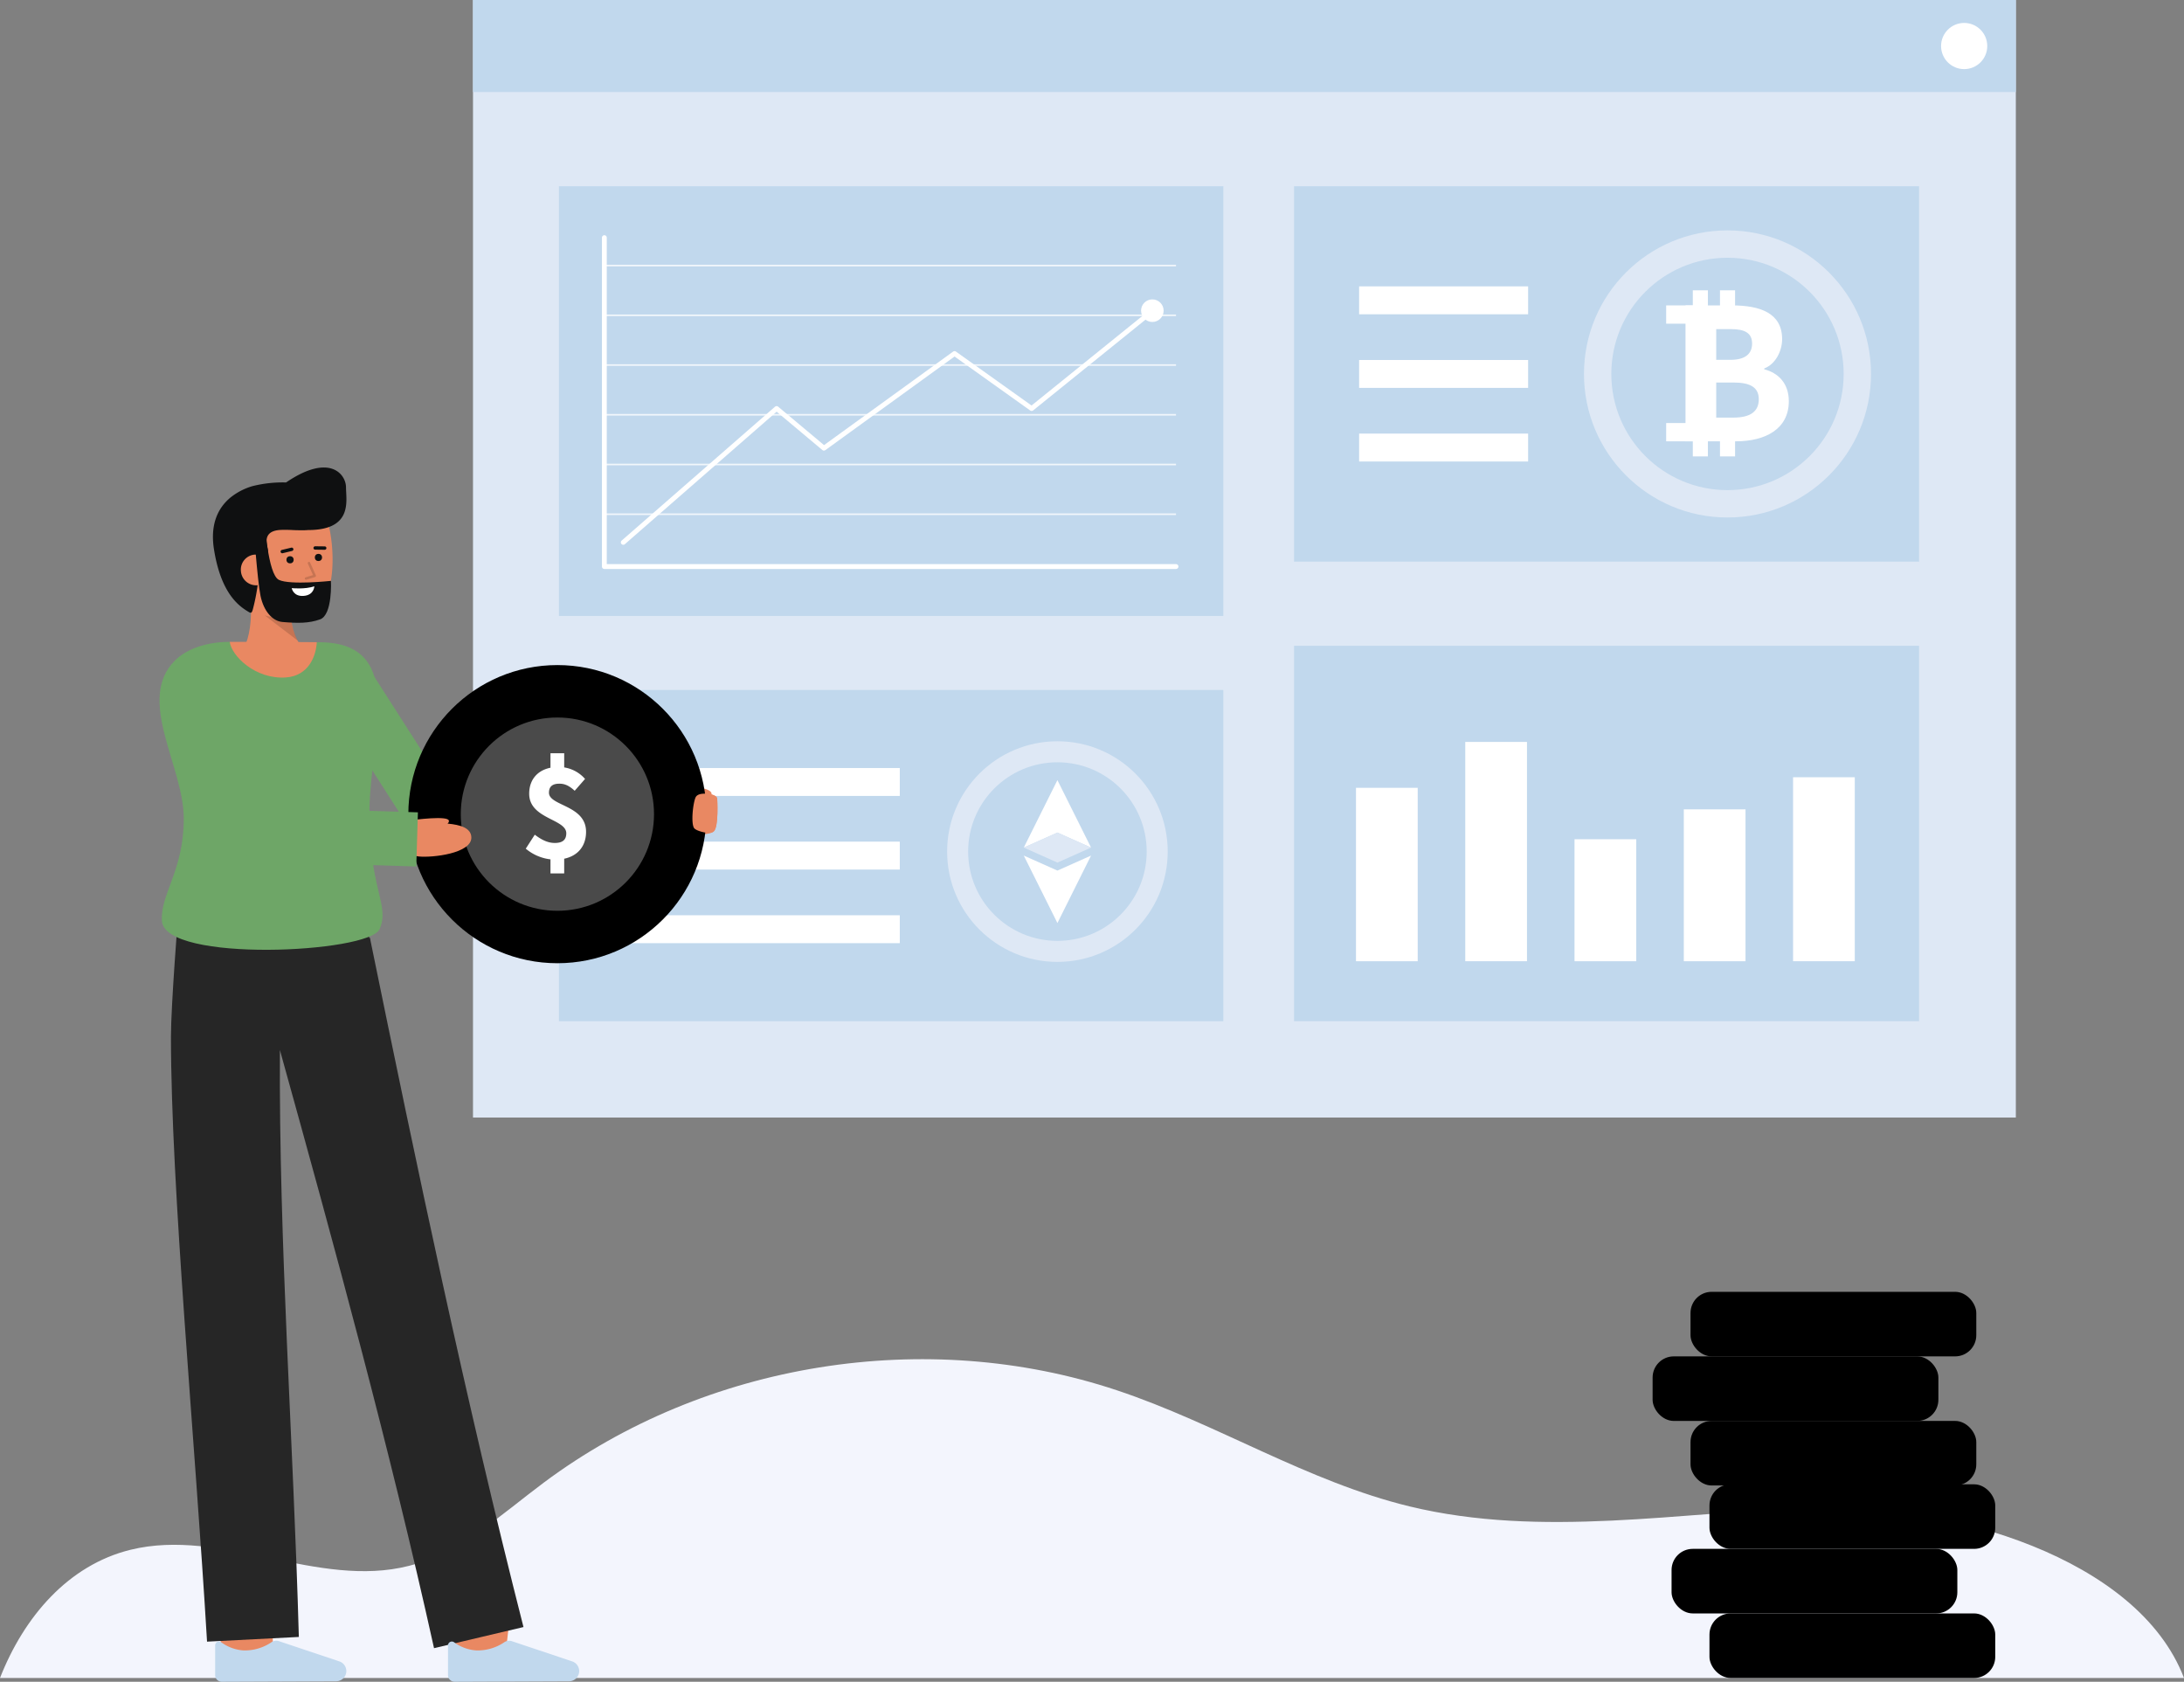 <svg id="Layer_1" data-name="Layer 1" xmlns="http://www.w3.org/2000/svg" viewBox="0 0 879.19 676.874">
  <rect x="0" y="0" width="879.19" height="676.874" fill="#808080" stroke="none"/>
  <path d="M879.19,675.358H0c9.634-24.567,27.424-45.408,52.5-51.59,36.686-9.032,75.511,15.8,112.116,6.464,20.8-5.3,37.17-20.744,54.374-33.569,64.906-48.395,153.847-62.692,230.659-37.084,40.145,13.383,76.726,36.784,117.851,46.737,53.179,12.87,108.792,2.2,163.479.438C784.24,605.04,860.553,626.742,879.19,675.358Z" fill="#f3f5fd"></path>
  <g>
    <path d="M203.477,666.055l-20.853-2.48c.938-7.893,2-17.373,2.072-18.928,0,.1,0,.181,0,.245h21C205.691,645.522,205.691,647.437,203.477,666.055Z" fill="#E98862"></path>
    <path d="M109.8,668.565l-21-.069s.071-21.684.071-23.6h21C109.872,646.818,109.8,668.565,109.8,668.565Z" fill="#E98862"></path>
    <path d="M174.722,663.36l36.01-8.5c-23.315-91.529-42.88-184.953-61.829-277.47l-.267.079-.781-5.329-76.077-4.7s-2.961,37.257-2.96,49.705c.007,61.006,9.71,162.43,14.53,243.589l36.952-1.892c-2.175-78.7-8.048-157.515-7.626-236.236C134.8,502.246,156.868,582.737,174.722,663.36Z" fill="#262626"></path>
    <path d="M135.33,676.687a4.107,4.107,0,0,0,4.076-4.427h0a4.108,4.108,0,0,0-2.658-3.529l-24.443-8.187a3.461,3.461,0,0,0-2.872.32,19.112,19.112,0,0,1-11.468,3.4,17.031,17.031,0,0,1-8.82-3.222,1.547,1.547,0,0,0-2.528,1.2V674.2a2.678,2.678,0,0,0,2.689,2.678Z" fill="#c1d8ed"></path>
    <path d="M229.064,676.687a4.108,4.108,0,0,0,4.076-4.427h0a4.107,4.107,0,0,0-2.659-3.529l-24.442-8.187a3.463,3.463,0,0,0-2.873.32,19.108,19.108,0,0,1-11.467,3.4,17.035,17.035,0,0,1-8.821-3.222,1.546,1.546,0,0,0-2.527,1.2V674.2a2.678,2.678,0,0,0,2.689,2.678Z" fill="#c1d8ed"></path>
  </g>
  <g>
    <path d="M94.8,264.991s7.732-4.1,6.006-25.156l15.976-2.963s-1.8,18.879,6.288,24.873Z" fill="#E98862"></path>
    <g opacity="0.15">
      <path d="M119.8,257.8l-13.272-10.154,10.424-.108A28.735,28.735,0,0,0,119.8,257.8Z"></path>
    </g>
    <path d="M91.744,231.67c1.106,6.388,4.592,12.438,10.227,14.5a40.515,40.515,0,0,0,19.358,2.615c17.49-1.434,14.03-41.2,5.727-48.927s-32.673-2.832-35.638,10.088C89.885,216.63,90.691,225.589,91.744,231.67Z" fill="#E98862"></path>
    <path d="M139.289,196.169c0-5.282-6.574-13.937-24.111-2l-.017.011a49.851,49.851,0,0,0-13.529,1.48,25.471,25.471,0,0,0-8.715,4.479h0c-4.881,3.96-8.439,10.474-6.781,20.945,2.88,18.194,10.332,23.05,14.089,25.282.957.569,1.189.106,1.521-.957a81.127,81.127,0,0,0,2.229-11.969c.571-4.2,4.345-6.87,3.889-11.9-.16-1.758-2.991-8.2,5.772-8.273,4.928-.04,3.086.156,8.346.156.749,0,1.412-.035,2.021-.088l.007,0C142.169,213.336,139.289,201.452,139.289,196.169Z" fill="#0f1011"></path>
    <path d="M109.225,228.846a6.143,6.143,0,1,1-12.244,1,6.041,6.041,0,0,1,5.62-6.625C106.979,223.083,108.948,225.464,109.225,228.846Z" fill="#E98862"></path>
    <path d="M106.527,209.36,102,211.016s1.6,22.6,2.87,28.775,4.807,10.2,8.821,10.543c6.163.529,10.629.571,15.15-1.045,5.1-1.822,4.384-15.5,4.384-15.5s-16.405,1.777-20.944-.4S106.527,209.36,106.527,209.36Z" fill="#0f1011"></path>
    <g>
      <circle cx="116.763" cy="225.3" r="1.449" fill="#0f1011"></circle>
      <circle cx="128.194" cy="224.363" r="1.449" fill="#0f1011"></circle>
      <path d="M130.705,221.275H130.7l-3.839-.049a.68.68,0,0,1-.672-.689.708.708,0,0,1,.69-.672l3.839.048a.681.681,0,0,1-.009,1.362Z" fill="#0f1011"></path>
      <path d="M113.634,222.675a.681.681,0,0,1-.158-1.344l3.785-.91a.681.681,0,1,1,.319,1.324l-3.785.911A.745.745,0,0,1,113.634,222.675Z" fill="#0f1011"></path>
    </g>
    <g opacity="0.15">
      <path d="M123.2,233.337a.5.5,0,0,1-.147-.978l2.947-.905-2.061-4.591a.5.5,0,1,1,.912-.409l2.293,5.107a.5.5,0,0,1-.309.683l-3.488,1.071A.509.509,0,0,1,123.2,233.337Z"></path>
    </g>
    <path d="M117.433,236.712s5.349.564,9.1-.746c0,0-.03,3.522-4.263,3.87S117.433,236.712,117.433,236.712Z" fill="#fff"></path>
  </g>
  <g>
    <rect x="190.409" width="621.087" height="449.786" fill="#dee8f5"></rect>
    <rect x="225.001" y="277.706" width="267.462" height="133.311" fill="#c1d8ed"></rect>
    <g>
      <rect x="249.934" y="309.117" width="112.284" height="11.232" fill="#fff"></rect>
      <rect x="249.934" y="338.746" width="112.284" height="11.232" fill="#fff"></rect>
      <rect x="249.934" y="368.375" width="112.284" height="11.232" fill="#fff"></rect>
    </g>
    <rect x="190.409" width="621.087" height="37.051" fill="#c1d8ed"></rect>
    <circle cx="790.694" cy="18.526" r="9.296" fill="#fff"></circle>
  </g>
  <g>
    <rect x="225.001" y="74.959" width="267.462" height="172.943" fill="#c1d8ed"></rect>
    <g>
      <path d="M473.413,229H243.289a.974.974,0,0,1-.973-.974V95.619a.974.974,0,0,1,1.947,0V227.051h229.15a.974.974,0,0,1,0,1.948Z" fill="#fff"></path>
      <path d="M250.91,219.266a.973.973,0,0,1-.641-1.708l61.722-53.866a.972.972,0,0,1,1.265-.012l18.468,15.468,51.964-37.641a.973.973,0,0,1,1.136,0l30.432,21.7,49.925-40.323a.974.974,0,1,1,1.224,1.516h0l-50.5,40.787a.975.975,0,0,1-1.177.035l-30.463-21.727-52.012,37.676a.973.973,0,0,1-1.2-.042L312.644,165.7l-61.095,53.319A.97.97,0,0,1,250.91,219.266Z" fill="#fff"></path>
      <circle cx="463.888" cy="125.043" r="4.544" fill="#fff"></circle>
      <g opacity="0.77">
        <g>
          <rect x="242.637" y="106.567" width="230.777" height="0.649" fill="#fff"></rect>
          <rect x="242.637" y="126.583" width="230.777" height="0.649" fill="#fff"></rect>
          <rect x="242.637" y="146.598" width="230.777" height="0.649" fill="#fff"></rect>
          <rect x="242.637" y="166.613" width="230.777" height="0.649" fill="#fff"></rect>
          <rect x="242.637" y="186.628" width="230.777" height="0.649" fill="#fff"></rect>
          <rect x="242.637" y="206.643" width="230.777" height="0.649" fill="#fff"></rect>
        </g>
      </g>
    </g>
  </g>
  <g>
    <rect x="520.932" y="74.959" width="251.611" height="151.09" fill="#c1d8ed"></rect>
    <g>
      <rect x="547.128" y="115.259" width="68.031" height="11.232" fill="#fff"></rect>
      <rect x="547.128" y="144.888" width="68.031" height="11.232" fill="#fff"></rect>
      <rect x="547.128" y="174.517" width="68.031" height="11.232" fill="#fff"></rect>
    </g>
  </g>
  <g>
    <rect x="520.932" y="259.928" width="251.611" height="151.09" fill="#c1d8ed"></rect>
    <rect x="545.867" y="317.082" width="24.842" height="69.793" fill="#fff"></rect>
    <rect x="677.831" y="325.748" width="24.842" height="61.127" fill="#fff"></rect>
    <rect x="589.855" y="298.616" width="24.842" height="88.258" fill="#fff"></rect>
    <rect x="633.843" y="337.779" width="24.842" height="49.096" fill="#fff"></rect>
    <rect x="721.818" y="312.826" width="24.842" height="74.049" fill="#fff"></rect>
  </g>
  <g>
    <path d="M268.551,319.7s8.209-3.989,14.375-2.459,3.276,4.185-1.211,5.129-14.342,2.479-14.342,2.479" fill="#E98862"></path>
    <path d="M273.346,319.515s15.218-1.6,15.376,2.062c0,0,.667,11.3-1.4,13.043-3.122,2.636-18.58.572-18.58.572Z" fill="#E98862"></path>
  </g>
  <path d="M233.116,338.18H173.637a10.5,10.5,0,0,1-8.841-4.836l-37.582-58.668L144.9,263.348l34.484,53.832h53.735Z" fill="#6EA667"></path>
  <path d="M152.8,373.968c-4.19,9.63-86.52,13.63-87.62-3.31-.7-10.78,8.8-20.19,8.8-41.2s-19.33-47.84-3.58-63.59c4.57-4.57,12.46-7.52,22.08-7.53.72,5.61,34.78,5.63,35.04.13,1.3.02,2.31.04,2.94.07,33.18,1.43,18.6,39.19,18.28,66.93C148.353,357.928,157.123,364.048,152.8,373.968Z" fill="#6EA667"></path>
  <path d="M127.523,258.468c-.26,5.5-3.25,13.59-12.48,14.2-12.3.81-21.84-8.72-22.56-14.33h.03C104.623,258.338,120.463,258.358,127.523,258.468Z" fill="#E98862"></path>
  <g>
    <g>
      <circle cx="224.383" cy="327.68" r="60" fill="#000000"></circle>
      <g opacity="0.29">
        <circle cx="224.383" cy="327.68" r="38.896" fill="#fff"></circle>
      </g>
    </g>
    <path d="M211.652,341.573l3.628-5.626c2.876,2.2,5.391,3.328,8.067,3.328,3.206,0,4.617-1.331,4.617-3.9,0-5.821-14.934-5.716-14.934-15.926,0-6.562,4.546-10.743,11.715-10.743a14.028,14.028,0,0,1,10.77,4.8l-4.162,4.767c-2.056-1.871-3.8-2.855-6.162-2.855-2.722,0-4.2,1.1-4.2,3.639,0,5.395,14.934,4.924,14.934,15.738,0,6.5-4.3,11.2-12.58,11.2A18.823,18.823,0,0,1,211.652,341.573Zm9.95-38.416h5.519v8.148H221.6Zm0,39.433h5.519v8.94H221.6Z" fill="#fff"></path>
  </g>
  <path d="M287.317,334.624a3.422,3.422,0,0,1-.929.527c-1.794.371-6.315-.711-7.04-1.965-1.18-2.041-.448-9.415.593-12.091.977-2.5,5.843-1.453,6.482-1.335a.277.277,0,0,0,.061.016c1.327.364,2.2.932,2.237,1.806C288.721,321.582,289.391,332.872,287.317,334.624Z" fill="#E98862"></path>
  <g>
    <path d="M154.838,341.441s2.408-13.154,11.714-10.865c5.871,1.445,22.934-1.134,23.193,6.406.225,6.542-15.8,8.285-21.1,7.74C163.888,344.233,154.838,341.441,154.838,341.441Z" fill="#E98862"></path>
    <path d="M163.144,330.431s13.843-2.042,16.935-.728c2.738,1.164-4,4.8-4,4.8Z" fill="#E98862"></path>
  </g>
  <path d="M167.572,348.745l-61.88-1.886a10.9,10.9,0,0,1-9.323-5.834L65.818,282.77l19.311-10.127,27.592,52.615,55.515,1.693Z" fill="#6EA667"></path>
  <rect x="688.164" y="649.376" width="115.041" height="25.982" rx="8.513" fill="#000000"></rect>
  <rect x="672.904" y="623.393" width="115.041" height="25.982" rx="8.513" fill="#000000"></rect>
  <rect x="688.164" y="597.411" width="115.041" height="25.982" rx="8.513" fill="#000000"></rect>
  <rect x="680.534" y="571.9" width="115.041" height="25.982" rx="8.513" fill="#000000"></rect>
  <rect x="665.274" y="545.918" width="115.041" height="25.982" rx="8.513" fill="#000000"></rect>
  <rect x="680.534" y="519.936" width="115.041" height="25.982" rx="8.513" fill="#000000"></rect>
  <g>
    <circle cx="695.419" cy="150.504" r="57.775" fill="#dee8f5"></circle>
    <circle cx="695.419" cy="150.504" r="46.765" fill="#c1d8ed"></circle>
    <g>
      <path d="M678.513,122.919h18.724c11.355,0,20.174,3.119,20.174,13.567,0,4.907-2.745,10.131-7.207,11.809v.336c5.587,1.452,9.9,5.569,9.9,12.876,0,11.128-9.411,16.115-21.309,16.115H678.513Zm18.152,21.909c6,0,8.656-2.537,8.656-6.515,0-4.214-2.8-5.852-8.568-5.852H690.88v12.367Zm1.125,23.251c6.742,0,10.226-2.4,10.226-7.373,0-4.8-3.425-6.751-10.226-6.751h-6.91v14.124Z" fill="#fff"></path>
      <rect x="670.732" y="122.919" width="12.144" height="7.36" fill="#fff"></rect>
      <rect x="670.732" y="170.262" width="12.144" height="7.36" fill="#fff"></rect>
      <rect x="678.422" y="119.88" width="12.144" height="6.078" transform="translate(807.413 -561.575) rotate(90)" fill="#fff"></rect>
      <rect x="689.364" y="119.88" width="12.144" height="6.078" transform="translate(818.355 -572.516) rotate(90)" fill="#fff"></rect>
      <rect x="678.422" y="174.583" width="12.144" height="6.078" transform="translate(862.116 -506.872) rotate(90)" fill="#fff"></rect>
      <rect x="689.364" y="174.583" width="12.144" height="6.078" transform="translate(873.058 -517.813) rotate(90)" fill="#fff"></rect>
    </g>
  </g>
  <g>
    <circle cx="425.673" cy="342.746" r="44.399" fill="#dee8f5"></circle>
    <circle cx="425.673" cy="342.746" r="35.938" fill="#c1d8ed"></circle>
    <g>
      <polygon points="412.13 341.139 425.673 335.096 439.215 341.139 425.673 313.988 412.13 341.139" fill="#fff"></polygon>
      <polygon points="412.13 344.352 425.673 350.395 439.215 344.352 425.673 371.503 412.13 344.352" fill="#fff"></polygon>
      <polygon points="439.208 341.137 425.676 347.174 412.137 341.137 425.676 335.094 439.208 341.137" fill="#dee8f5"></polygon>
    </g>
  </g>
</svg>